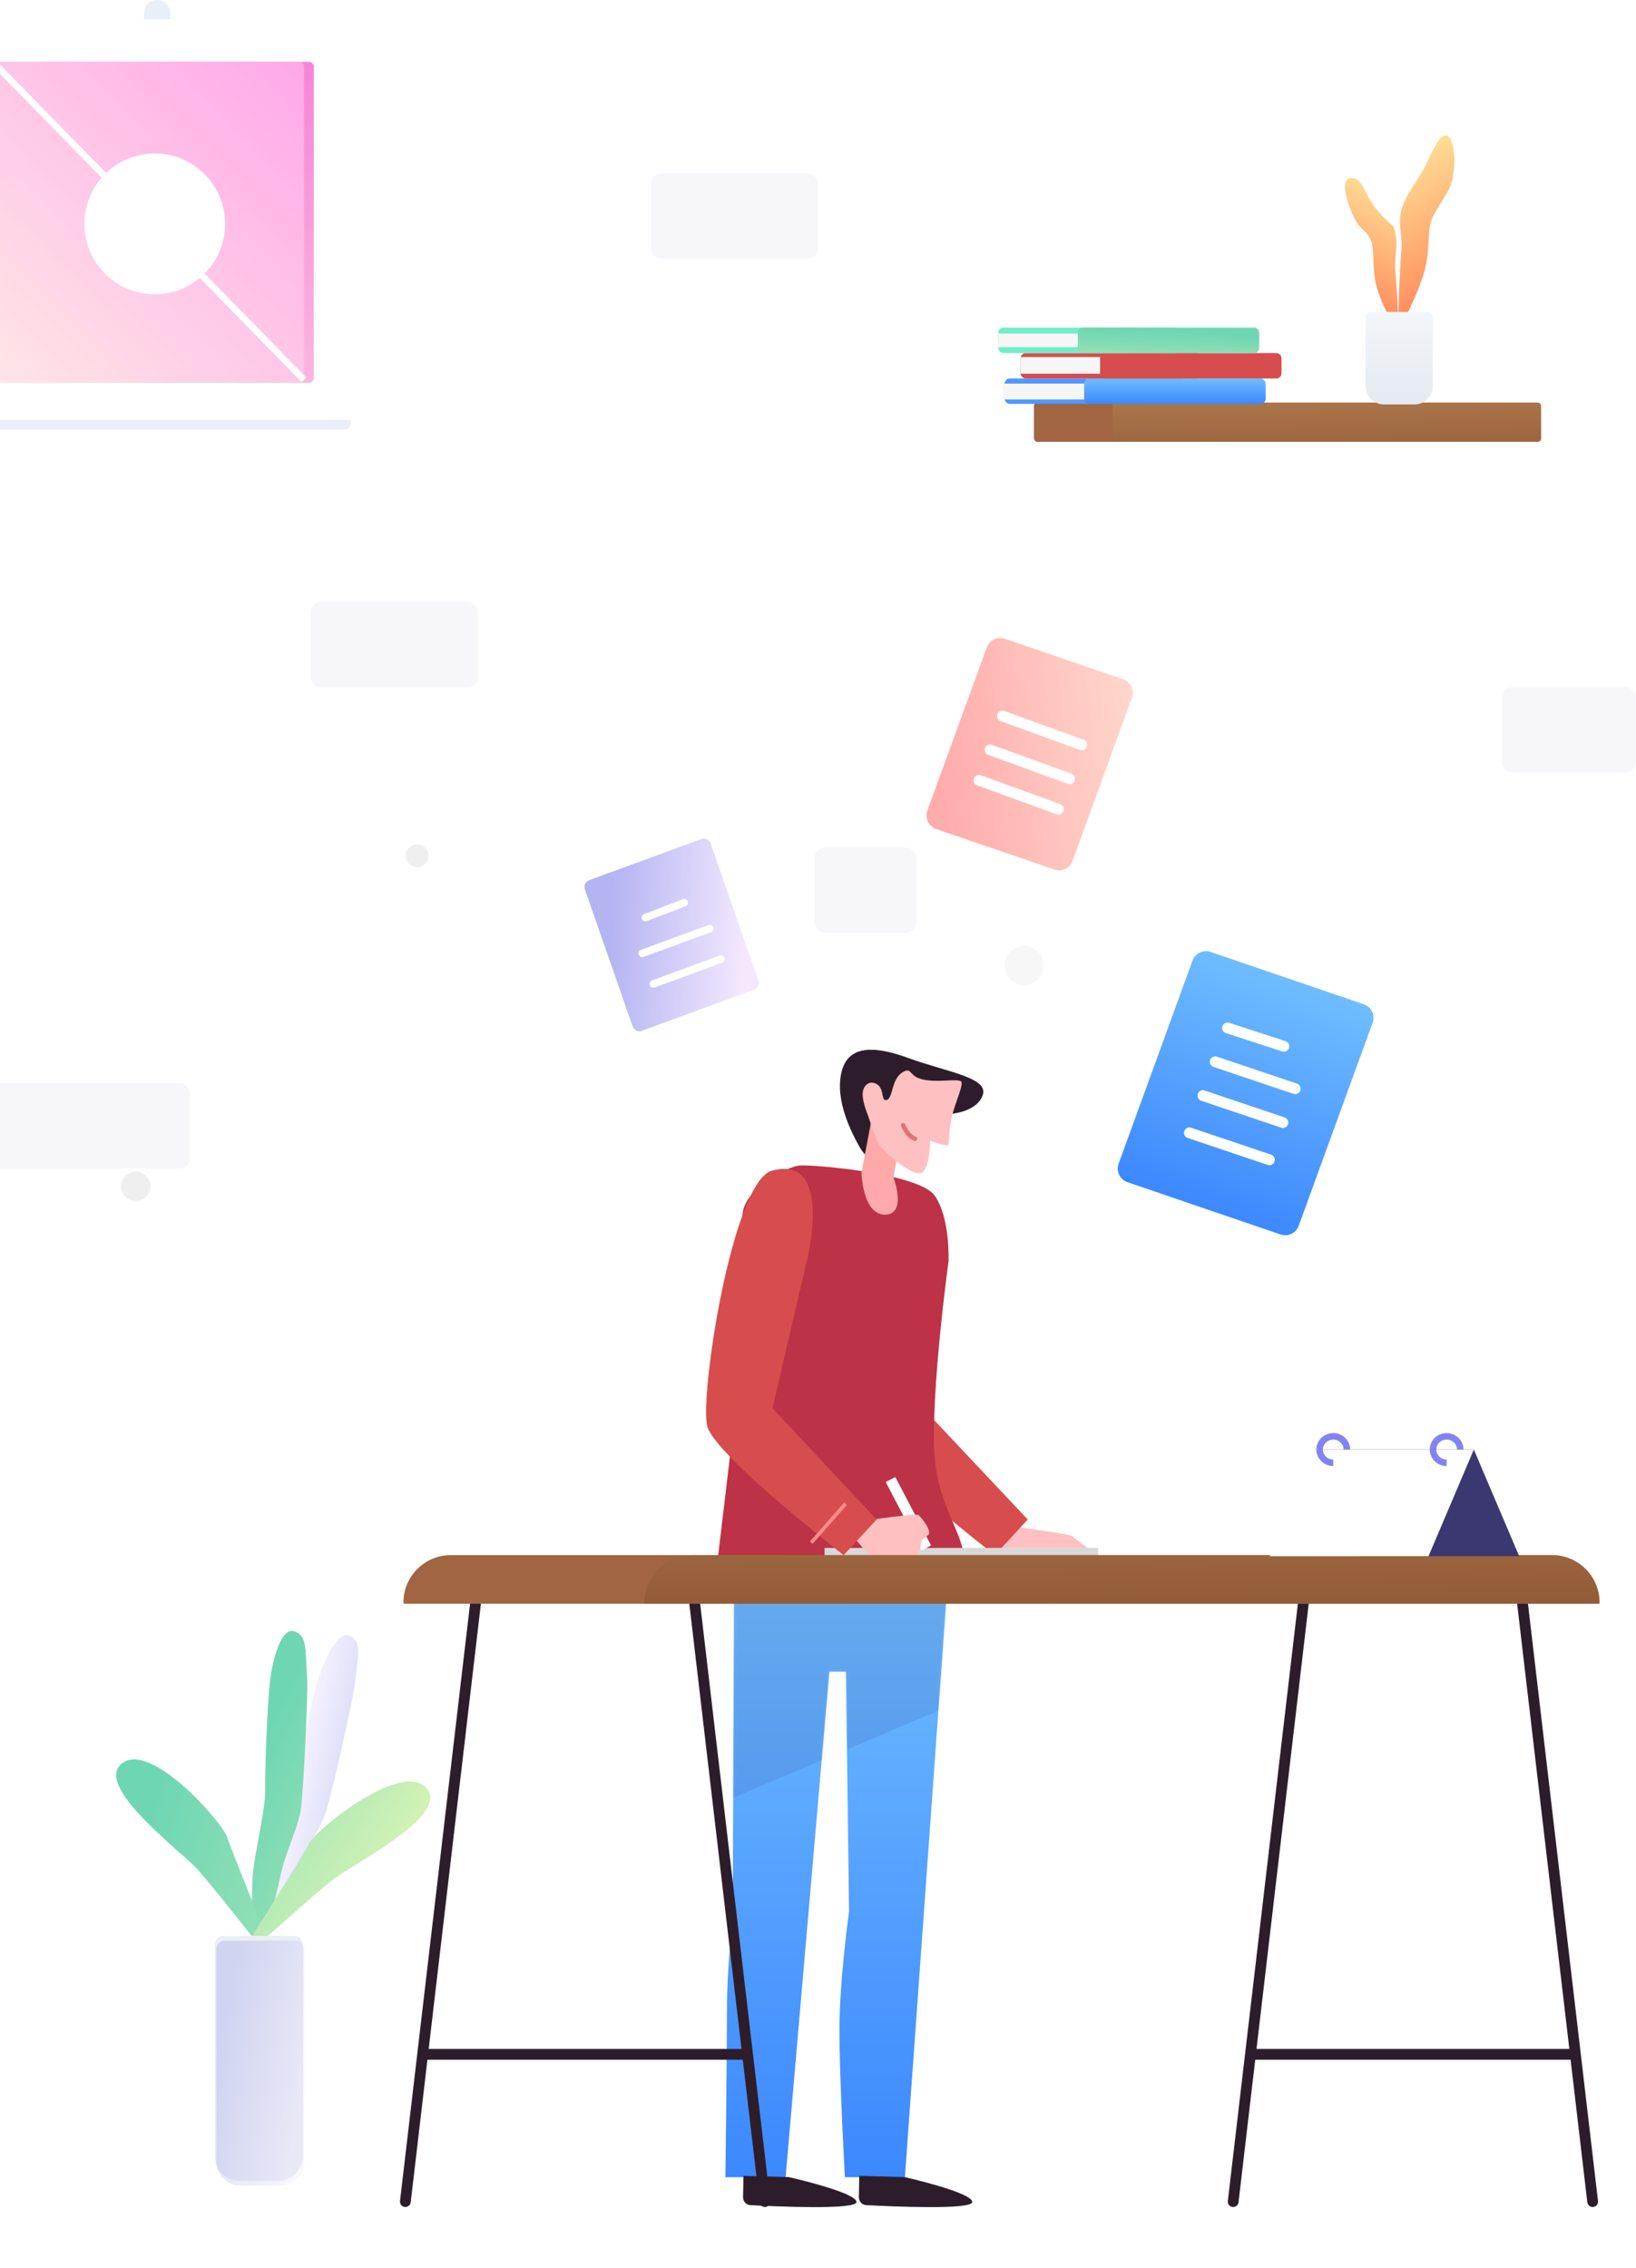<svg width="500" height="693" viewBox="0 0 500 693" fill="none" xmlns="http://www.w3.org/2000/svg">
<path fill-rule="evenodd" clip-rule="evenodd" d="M224.373 482.168L223.921 586.335C223.921 586.335 222.173 600.612 222.173 614.162C222.173 627.712 221.702 665.252 221.702 665.252H240.099L253.47 510.772H258.554L259.477 584.099C259.477 584.099 256.583 604.879 256.551 619.891C256.518 634.902 258.221 665.252 258.221 665.252H276.563L281.473 596.831L289.984 478.218L224.373 482.168Z" fill="url(#paint0_linear)"/>
<mask id="mask0" mask-type="alpha" maskUnits="userSpaceOnUse" x="221" y="478" width="69" height="188">
<path fill-rule="evenodd" clip-rule="evenodd" d="M224.373 482.168L223.921 586.335C223.921 586.335 222.173 600.612 222.173 614.162C222.173 627.712 221.702 665.252 221.702 665.252H240.099L253.47 510.772H258.554L259.477 584.099C259.477 584.099 256.583 604.879 256.551 619.891C256.518 634.902 258.221 665.252 258.221 665.252H276.563L281.473 596.831L289.984 478.218L224.373 482.168Z" fill="white"/>
</mask>
<g mask="url(#mask0)">
<path opacity="0.1" fill-rule="evenodd" clip-rule="evenodd" d="M293.859 519.706L213.629 553.728L219.67 490.029L301.421 487.227L293.859 519.706Z" fill="#1F1950"/>
</g>
<path d="M262.615 664.849L262.487 671.36C262.462 672.648 263.455 673.724 264.741 673.792C272.487 674.201 297.147 675.309 297.147 672.83C297.147 669.891 276.473 665.218 276.473 665.218L262.615 664.849Z" fill="#2D1D2A"/>
<path d="M227.225 664.849L227.097 671.36C227.072 672.648 228.065 673.724 229.351 673.792C237.097 674.201 261.757 675.309 261.757 672.83C261.757 669.891 241.083 665.218 241.083 665.218L227.225 664.849Z" fill="#2D1D2A"/>
<path fill-rule="evenodd" clip-rule="evenodd" d="M303.725 465.712C303.725 465.712 326.866 468.518 327.708 469.393C328.549 470.267 332.435 472.979 332.435 472.979L306.076 472.979L303.725 465.712Z" fill="#FEC0C1"/>
<path fill-rule="evenodd" clip-rule="evenodd" d="M286.416 390.795L278.989 427.002L314.106 464.298L304.043 475.179C304.043 475.179 264.98 444.895 262.402 435.939C259.825 426.983 263.546 366.974 275.689 364.268C294.094 359.433 286.416 390.795 286.416 390.795Z" fill="#D74D4E"/>
<path fill-rule="evenodd" clip-rule="evenodd" d="M244.214 356.142C240.458 356.565 228.512 362.772 227.076 370.05C225.641 377.328 223.958 437.719 223.958 437.719L218.678 482.084C218.398 484.431 220.004 486.579 222.342 486.923C231.632 488.29 254.353 491.117 268.536 488.505C286.708 485.16 286.943 495.374 293.034 483.665C299.126 471.957 286.672 464.03 285.589 444.227C284.507 424.424 289.894 385.421 289.894 385.421C289.894 385.421 290.462 371.976 285.589 365.238C280.716 358.499 247.969 355.72 244.214 356.142Z" fill="#BD3246"/>
<mask id="mask1" mask-type="alpha" maskUnits="userSpaceOnUse" x="218" y="356" width="77" height="134">
<path fill-rule="evenodd" clip-rule="evenodd" d="M244.214 356.142C240.458 356.565 228.512 362.772 227.076 370.05C225.641 377.328 223.958 437.719 223.958 437.719L218.678 482.084C218.398 484.431 220.004 486.579 222.342 486.923C231.632 488.29 254.353 491.117 268.536 488.505C286.708 485.16 286.943 495.374 293.034 483.665C299.126 471.957 286.672 464.03 285.589 444.227C284.507 424.424 289.894 385.421 289.894 385.421C289.894 385.421 290.462 371.976 285.589 365.238C280.716 358.499 247.969 355.72 244.214 356.142Z" fill="white"/>
</mask>
<g mask="url(#mask1)">
</g>
<rect width="83.6" height="3.3" transform="matrix(-1 0 0 1 335.6 472.979)" fill="#D8D8D8"/>
<g filter="url(#filter0_d)">
<path fill-rule="evenodd" clip-rule="evenodd" d="M289.734 331.429C289.734 331.429 298.308 331.154 300.327 325.691C302.347 320.227 289.305 318.556 277.723 314.325C268.948 311.12 259.467 309.426 257.217 318.448C254.968 327.47 260.682 337.777 262.647 341.369C264.611 344.962 267.451 345.867 267.451 345.867L277.07 336.767L285.623 334.314L289.734 331.429Z" fill="#2D1D2A"/>
</g>
<mask id="mask2" mask-type="alpha" maskUnits="userSpaceOnUse" x="246" y="299" width="56" height="56">
<path fill-rule="evenodd" clip-rule="evenodd" d="M289.734 331.429C289.734 331.429 298.308 331.154 300.327 325.691C302.347 320.227 289.305 318.556 277.723 314.325C268.948 311.12 259.467 309.426 257.217 318.448C254.968 327.47 260.682 337.777 262.647 341.369C264.611 344.962 267.451 345.867 267.451 345.867L277.07 336.767L285.623 334.314L289.734 331.429Z" fill="white"/>
</mask>
<g mask="url(#mask2)">
</g>
<path d="M276.002 343.005L266.497 341.329L263.293 358.287C263.293 358.287 263.57 371.148 270.448 371.148C277.325 371.148 273.076 359.775 273.076 359.775L276.002 343.005Z" fill="#FFA9AA"/>
<path fill-rule="evenodd" clip-rule="evenodd" d="M293.619 330.342C294.83 330.881 292.015 336.575 290.889 341.289C289.765 345.998 290.33 349.728 289.614 349.872C288.18 350.161 284.24 348.532 284.24 348.532C284.24 348.532 284.326 358.796 280.704 358.51C277.081 358.225 269.405 351.171 268.491 349.499C267.578 347.827 265.169 340.525 265.169 340.525C265.169 340.525 263.722 337.218 263.645 334.496C263.567 331.774 265.686 329.911 267.973 331.265C270.259 332.618 269.285 336.165 270.683 336.143C273.227 336.103 272.021 329.143 276.559 327.278C278.714 326.393 277.827 328.968 282.238 329.887C286.648 330.806 291.94 329.594 293.619 330.342Z" fill="#FEC0C1"/>
<mask id="mask3" mask-type="alpha" maskUnits="userSpaceOnUse" x="257" y="319" width="41" height="42">
<path fill-rule="evenodd" clip-rule="evenodd" d="M293.619 330.342C294.83 330.881 292.015 336.575 290.889 341.289C289.765 345.998 290.33 349.728 289.614 349.872C288.18 350.161 284.24 348.532 284.24 348.532C284.24 348.532 284.326 358.796 280.704 358.51C277.081 358.225 269.405 351.171 268.491 349.499C267.578 347.827 265.169 340.525 265.169 340.525C265.169 340.525 263.722 337.218 263.645 334.496C263.567 331.774 265.686 329.911 267.973 331.265C270.259 332.618 269.285 336.165 270.683 336.143C273.227 336.103 272.021 329.143 276.559 327.278C278.714 326.393 277.827 328.968 282.238 329.887C286.648 330.806 291.94 329.594 293.619 330.342Z" fill="white"/>
</mask>
<g mask="url(#mask3)">
<path d="M276.021 343.833C276.021 343.833 277.201 347.05 279.624 347.948" stroke="#DB7678" stroke-width="1.372" stroke-linecap="round"/>
</g>
<path d="M283.086 472.979L272.16 452.068" stroke="white" stroke-width="3.3"/>
<path fill-rule="evenodd" clip-rule="evenodd" d="M257.525 465.712C257.525 465.712 279.939 462.091 280.781 462.965C281.623 463.84 283.99 466.541 284.004 468.528C284.008 469.029 281.776 470.421 281.776 470.421C281.776 470.421 280.96 474.792 279.782 475.973C277.4 478.362 276.953 479.955 275.294 479.433C273.635 478.911 276.398 476.101 275.667 476.099C273.243 476.094 265.613 475.222 265.613 475.222L257.525 465.712Z" fill="#FEC0C1"/>
<path fill-rule="evenodd" clip-rule="evenodd" d="M246.816 384.195L236.089 430.302L267.906 464.298L257.843 475.179C257.843 475.179 218.78 444.895 216.202 435.939C213.625 426.983 223.946 360.374 236.089 357.668C254.494 352.833 246.816 384.195 246.816 384.195Z" fill="#D74D4E"/>
<path d="M258.385 459.499L247.944 471.376" stroke="#FF8B8C" stroke-width="1.1"/>
<g opacity="0.5">
<path fill-rule="evenodd" clip-rule="evenodd" d="M178.744 271.739C178.349 270.605 178.936 269.363 180.064 268.949L214.348 256.375C215.502 255.952 216.778 256.556 217.183 257.716L231.789 299.607C232.184 300.742 231.597 301.983 230.469 302.397L196.185 314.971C195.032 315.395 193.755 314.791 193.35 313.63L178.744 271.739Z" fill="url(#paint1_linear)"/>
<path d="M197.249 280.382L209.125 275.83" stroke="white" stroke-width="2.31" stroke-linecap="round"/>
<path d="M196.29 291.31L216.937 283.738" stroke="white" stroke-width="2.31" stroke-linecap="round"/>
<path d="M199.69 300.652L220.337 293.079" stroke="white" stroke-width="2.31" stroke-linecap="round"/>
</g>
<g opacity="0.7">
<path fill-rule="evenodd" clip-rule="evenodd" d="M301.568 197.85C302.388 195.598 304.858 194.416 307.126 195.191L343.232 207.531C345.564 208.328 346.786 210.884 345.944 213.2L327.81 263.02C326.991 265.272 324.52 266.454 322.253 265.679L286.146 253.339C283.815 252.542 282.592 249.986 283.435 247.67L301.568 197.85Z" fill="url(#paint2_linear)"/>
<path d="M302.615 229.125L326.851 237.947" stroke="white" stroke-width="3.3" stroke-linecap="round"/>
<path d="M306.377 218.789L330.613 227.61" stroke="white" stroke-width="3.3" stroke-linecap="round"/>
<path d="M299.229 238.428L323.465 247.25" stroke="white" stroke-width="3.3" stroke-linecap="round"/>
</g>
<path d="M145.889 485.155L123.889 672.714" stroke="#2D1D2A" stroke-width="3.293" stroke-linecap="round"/>
<path d="M211.754 485.155L233.754 672.714" stroke="#2D1D2A" stroke-width="3.293" stroke-linecap="round"/>
<path d="M130.247 627.708H227.748" stroke="#2D1D2A" stroke-width="3.293" stroke-linecap="round"/>
<path d="M398.889 485.155L376.889 672.714" stroke="#2D1D2A" stroke-width="3.293" stroke-linecap="round"/>
<path d="M464.754 485.155L486.754 672.714" stroke="#2D1D2A" stroke-width="3.293" stroke-linecap="round"/>
<path d="M383.247 627.708H480.748" stroke="#2D1D2A" stroke-width="3.293" stroke-linecap="round"/>
<path d="M123.3 489.643C123.3 481.655 129.775 475.179 137.763 475.179H474.389C482.377 475.179 488.853 481.655 488.853 489.643C488.853 489.856 488.679 490.029 488.466 490.029H123.686C123.473 490.029 123.3 489.856 123.3 489.643Z" fill="#A26541"/>
<path d="M196.897 489.833C196.897 481.74 203.457 475.179 211.551 475.179L474.198 475.179C482.292 475.179 488.853 481.74 488.853 489.833C488.853 489.941 488.765 490.029 488.657 490.029H197.092C196.984 490.029 196.897 489.941 196.897 489.833Z" fill="url(#paint3_linear)"/>
<path opacity="0.2" fill-rule="evenodd" clip-rule="evenodd" d="M80.825 592.998C80.825 592.998 86.888 580.132 90.064 572.357C92.87 565.49 98.055 558.913 99.851 552.927C101.646 546.941 107.885 519.381 108.361 515.151C109.477 505.228 110.671 502.05 107.13 499.904C103.59 497.758 99.174 506.415 96.899 514.236C95.218 520.014 90.83 539.73 89.942 545.767C89.22 550.666 85.228 560.04 82.483 568.08C79.737 576.12 78.679 589.965 78.679 589.965C78.679 589.965 79.116 591.166 79.452 591.641C79.787 592.115 80.825 592.998 80.825 592.998Z" fill="url(#paint4_linear)"/>
<path fill-rule="evenodd" clip-rule="evenodd" d="M80.289 594.728C80.289 594.728 84.026 581.004 85.804 572.796C87.374 565.546 91.339 558.169 92.068 551.962C92.796 545.755 94.154 517.529 93.888 513.282C93.264 503.315 93.888 499.978 90.029 498.48C86.17 496.982 83.325 506.273 82.442 514.371C81.79 520.353 80.893 540.531 81.066 546.631C81.206 551.581 78.903 561.506 77.595 569.9C76.287 578.294 77.649 592.113 77.649 592.113C77.649 592.113 78.288 593.22 78.701 593.629C79.114 594.038 80.289 594.728 80.289 594.728Z" fill="url(#paint5_linear)"/>
<path fill-rule="evenodd" clip-rule="evenodd" d="M82.347 593.845C82.347 593.845 70.963 566.051 69.448 561.407C67.934 556.762 45.99 531.807 37.241 538.826C28.492 545.845 55.526 565.721 60.602 571.459C65.679 577.198 78.779 593.909 78.779 593.909C78.779 593.909 79.809 594.252 80.623 594.225C81.436 594.198 82.347 593.845 82.347 593.845Z" fill="url(#paint6_linear)"/>
<path fill-rule="evenodd" clip-rule="evenodd" d="M76.358 592.676C76.358 592.676 92.395 567.281 94.694 562.97C96.992 558.658 122.936 537.893 130.333 546.325C137.73 554.756 107.655 569.636 101.66 574.406C95.664 579.175 79.861 593.358 79.861 593.358C79.861 593.358 78.787 593.517 77.99 593.349C77.194 593.181 76.358 592.676 76.358 592.676Z" fill="url(#paint7_linear)"/>
<path fill-rule="evenodd" clip-rule="evenodd" d="M65.65 594.177C65.65 592.719 66.832 591.537 68.29 591.537H89.905C91.364 591.537 92.545 592.719 92.545 594.177V658.89C92.545 663.043 89.179 666.409 85.026 666.409H73.17C69.017 666.409 65.65 663.043 65.65 658.89L65.65 594.177Z" fill="#EAEFF4"/>
<path opacity="0.2" fill-rule="evenodd" clip-rule="evenodd" d="M66.1 595.64C66.1 594.182 67.282 593 68.74 593H90.355C91.813 593 92.995 594.182 92.995 595.64V660.353C92.995 664.506 89.629 667.872 85.476 667.872H73.619C69.466 667.872 66.1 664.506 66.1 660.353L66.1 595.64Z" fill="url(#paint8_linear)"/>
<path fill-rule="evenodd" clip-rule="evenodd" d="M364.45 293.535C365.27 291.283 367.74 290.101 370.007 290.876L416.781 306.854C419.113 307.65 420.336 310.207 419.493 312.522L396.921 374.54C396.101 376.792 393.631 377.974 391.364 377.199L344.59 361.222C342.258 360.425 341.035 357.869 341.878 355.553L364.45 293.535Z" fill="url(#paint9_linear)"/>
<path d="M371.405 324.435L395.852 332.67" stroke="white" stroke-width="3.3" stroke-linecap="round"/>
<path d="M375.167 314.098L392.379 319.7" stroke="white" stroke-width="3.3" stroke-linecap="round"/>
<path d="M367.643 334.772L392.09 343.007" stroke="white" stroke-width="3.3" stroke-linecap="round"/>
<path d="M363.505 346.142L387.951 354.377" stroke="white" stroke-width="3.3" stroke-linecap="round"/>
<path d="M401.93 442.922H450.44L464.3 475.509H415.79L401.93 442.922Z" fill="#3A3771"/>
<path d="M450.44 442.922H401.93L388.07 475.509H436.58L450.44 442.922Z" fill="white"/>
<path d="M442.124 446.964C439.828 446.964 437.966 445.154 437.966 442.922C437.966 440.689 439.828 438.879 442.124 438.879C444.42 438.879 446.282 440.689 446.282 442.922" stroke="#8383EF" stroke-width="1.996"/>
<path d="M407.474 446.964C405.178 446.964 403.316 445.154 403.316 442.922C403.316 440.689 405.178 438.879 407.474 438.879C409.77 438.879 411.632 440.689 411.632 442.922" stroke="#8383EF" stroke-width="1.996"/>
<rect x="316" y="123" width="101" height="12" rx="1" fill="#A26541"/>
<rect x="340" y="123" width="131" height="12" rx="1" fill="url(#paint10_linear)"/>
<path fill-rule="evenodd" clip-rule="evenodd" d="M427.356 96.456C427.356 96.456 427.675 83.385 428.248 77.054C428.753 71.461 427.216 69.275 428.178 64.68C429.14 60.085 434.193 53.801 435.508 50.895C438.593 44.078 440.853 40.17 442.608 41.689C444.305 43.157 445.151 48.918 443.838 54.892C442.867 59.305 439.316 62.744 437.607 66.981C436.22 70.42 437.044 73.516 436.021 79.831C434.997 86.147 430.292 95.443 430.292 95.443C430.292 95.443 429.46 96.022 429.001 96.18C428.542 96.339 427.356 96.456 427.356 96.456Z" fill="url(#paint11_linear)"/>
<path fill-rule="evenodd" clip-rule="evenodd" d="M427.336 96.41C427.336 96.41 426.91 88.165 426.455 83.113C426.054 78.652 427.286 75.311 426.52 71.646C425.753 67.98 426.237 70.151 421.509 64.921C416.781 59.69 416.781 54.386 412.991 54.386C409.202 54.386 411.864 62.559 413.924 66.653C415.985 70.748 417.612 70.107 418.976 73.487C420.084 76.23 419.422 80.296 420.237 85.334C421.052 90.372 424.114 95.885 424.114 95.885C424.114 95.885 424.997 96.303 425.733 96.413C426.469 96.523 427.336 96.41 427.336 96.41Z" fill="url(#paint12_linear)"/>
<path fill-rule="evenodd" clip-rule="evenodd" d="M417.341 96.912C417.341 96.028 418.057 95.312 418.941 95.312H436.304C437.187 95.312 437.904 96.028 437.904 96.912V117.954C437.904 121.061 435.385 123.58 432.278 123.58H422.967C419.859 123.58 417.341 121.061 417.341 117.954L417.341 96.912Z" fill="url(#paint13_linear)"/>
<rect x="307.046" y="115.649" width="55.452" height="7.771" rx="1.555" fill="#5097FF"/>
<path fill-rule="evenodd" clip-rule="evenodd" d="M306.515 117.207H332.897C333.755 117.207 334.452 117.903 334.452 118.762V120.505C334.452 121.364 333.755 122.06 332.897 122.06H306.515V117.207Z" fill="#F6F6F6"/>
<rect x="331.346" y="115.649" width="55.452" height="7.771" rx="1.555" fill="url(#paint14_linear)"/>
<rect x="311.91" y="107.878" width="55.452" height="7.771" rx="1.555" fill="#D74D4E"/>
<path fill-rule="evenodd" clip-rule="evenodd" d="M311.915 109.107H365.297C366.156 109.107 366.852 109.803 366.852 110.662V112.623C366.852 113.482 366.156 114.178 365.297 114.178H311.915V109.107Z" fill="#F6F6F6"/>
<rect x="336.21" y="107.878" width="55.452" height="7.771" rx="1.555" fill="#D74D4E"/>
<rect x="305.1" y="100.107" width="55.452" height="7.771" rx="1.555" fill="#71EEC8"/>
<path d="M305.1 101.907H358.997C359.856 101.907 360.552 102.603 360.552 103.462V104.523C360.552 105.382 359.856 106.078 358.997 106.078H305.1V101.907Z" fill="#F6F6F6"/>
<rect x="329.4" y="100.107" width="55.452" height="7.771" rx="1.555" fill="url(#paint15_linear)"/>
<path opacity="0.4" fill-rule="evenodd" clip-rule="evenodd" d="M41.5 367C43.985 367 46 364.985 46 362.5C46 360.015 43.985 358 41.5 358C39.015 358 37 360.015 37 362.5C37 364.985 39.015 367 41.5 367Z" fill="#D8D8D8"/>
<path opacity="0.4" fill-rule="evenodd" clip-rule="evenodd" d="M127.5 265C129.433 265 131 263.433 131 261.5C131 259.567 129.433 258 127.5 258C125.567 258 124 259.567 124 261.5C124 263.433 125.567 265 127.5 265Z" fill="#D8D8D8"/>
<path opacity="0.2" fill-rule="evenodd" clip-rule="evenodd" d="M313 301C316.314 301 319 298.314 319 295C319 291.686 316.314 289 313 289C309.686 289 307 291.686 307 295C307 298.314 309.686 301 313 301Z" fill="#D8D8D8"/>
<path d="M44 4C44 1.791 45.791 0 48 0C50.209 0 52 1.791 52 4V8H44V4Z" fill="#E8EFF9"/>
<rect width="124.4" height="124.4" rx="1.8" transform="matrix(-1 0 0 1 107.2 6.9)" fill="#E8EFF9"/>
<rect width="122.4" height="122.4" rx="1.8" transform="matrix(-1 0 0 1 109.2 5.9)" fill="white"/>
<rect width="98.1" height="98.1" rx="1.44" transform="matrix(-1 0 0 1 95.9 18.9)" fill="url(#paint16_linear)"/>
<path fill-rule="evenodd" clip-rule="evenodd" d="M92.9 20.34C92.9 19.545 92.255 18.9 91.46 18.9H-0.76C-1.555 18.9 -2.2 19.545 -2.2 20.34V115.56C-2.2 116.355 -1.555 117 -0.76 117H91.46C92.255 117 92.9 116.355 92.9 115.56V20.34Z" fill="url(#paint17_linear)"/>
<path fill-rule="evenodd" clip-rule="evenodd" d="M47.3 89.9C59.174 89.9 68.8 80.274 68.8 68.4C68.8 56.526 59.174 46.9 47.3 46.9C35.426 46.9 25.8 56.526 25.8 68.4C25.8 80.274 35.426 89.9 47.3 89.9Z" fill="white"/>
<path d="M-2.2 18.9L92.9 116.06" stroke="white" stroke-width="2"/>
<rect x="-3" y="331" width="61" height="26" rx="3" fill="#F6F6FB"/>
<rect x="459" y="210" width="41" height="26" rx="3" fill="#F6F6FB"/>
<rect x="199" y="53" width="51" height="26" rx="3" fill="#F6F6FB"/>
<rect x="249" y="259" width="31" height="26" rx="3" fill="#F6F6FB"/>
<rect x="95" y="184" width="51" height="26" rx="3" fill="#F6F6FB"/>
<defs>
<filter id="filter0_d" x="224.865" y="286.258" width="99.033" height="99.018" filterUnits="userSpaceOnUse" color-interpolation-filters="sRGB">
<feFlood flood-opacity="0" result="BackgroundImageFix"/>
<feColorMatrix in="SourceAlpha" type="matrix" values="0 0 0 0 0 0 0 0 0 0 0 0 0 0 0 0 0 0 127 0"/>
<feOffset dy="9"/>
<feGaussianBlur stdDeviation="11"/>
<feColorMatrix type="matrix" values="0 0 0 0 0.398 0 0 0 0 0.458 0 0 0 0 0.537 0 0 0 0.192 0"/>
<feBlend mode="normal" in2="BackgroundImageFix" result="effect1_dropShadow"/>
<feBlend mode="normal" in="SourceGraphic" in2="effect1_dropShadow" result="shape"/>
</filter>
<linearGradient id="paint0_linear" x1="289.984" y1="478.218" x2="289.984" y2="665.252" gradientUnits="userSpaceOnUse">
<stop stop-color="#6FBDFF"/>
<stop offset="1" stop-color="#3C88FE"/>
</linearGradient>
<linearGradient id="paint1_linear" x1="227.632" y1="281.343" x2="186.652" y2="279.126" gradientUnits="userSpaceOnUse">
<stop stop-color="#E7D1FF"/>
<stop offset="1" stop-color="#6969E5"/>
</linearGradient>
<linearGradient id="paint2_linear" x1="292.55" y1="285.585" x2="377.063" y2="276.856" gradientUnits="userSpaceOnUse">
<stop stop-color="#FF8989"/>
<stop offset="1" stop-color="#FFDDC5"/>
</linearGradient>
<linearGradient id="paint3_linear" x1="-726.558" y1="433.213" x2="-725.956" y2="527.5" gradientUnits="userSpaceOnUse">
<stop stop-color="#B78154"/>
<stop offset="1" stop-color="#814A2A"/>
</linearGradient>
<linearGradient id="paint4_linear" x1="86.336" y1="550.822" x2="100.038" y2="553.548" gradientUnits="userSpaceOnUse">
<stop stop-color="#E7D1FF"/>
<stop offset="1" stop-color="#6969E5"/>
</linearGradient>
<linearGradient id="paint5_linear" x1="124.239" y1="443.869" x2="247.788" y2="505.563" gradientUnits="userSpaceOnUse">
<stop stop-color="#6FD6B4"/>
<stop offset="1" stop-color="#FEFFB5"/>
</linearGradient>
<linearGradient id="paint6_linear" x1="74.704" y1="476.082" x2="252.955" y2="540.766" gradientUnits="userSpaceOnUse">
<stop stop-color="#6FD6B4"/>
<stop offset="1" stop-color="#FEFFB5"/>
</linearGradient>
<linearGradient id="paint7_linear" x1="-71.754" y1="702.41" x2="34.956" y2="771.783" gradientUnits="userSpaceOnUse">
<stop stop-color="#6FD6B4"/>
<stop offset="1" stop-color="#FEFFB5"/>
</linearGradient>
<linearGradient id="paint8_linear" x1="94.321" y1="635.267" x2="66.177" y2="630.33" gradientUnits="userSpaceOnUse">
<stop stop-color="#E7D1FF"/>
<stop offset="1" stop-color="#6969E5"/>
</linearGradient>
<linearGradient id="paint9_linear" x1="366.277" y1="288.518" x2="340.388" y2="359.646" gradientUnits="userSpaceOnUse">
<stop stop-color="#6FBDFF"/>
<stop offset="1" stop-color="#3C88FE"/>
</linearGradient>
<linearGradient id="paint10_linear" x1="120.899" y1="115.361" x2="121.422" y2="162.869" gradientUnits="userSpaceOnUse">
<stop stop-color="#B78154"/>
<stop offset="1" stop-color="#814A2A"/>
</linearGradient>
<linearGradient id="paint11_linear" x1="441.983" y1="92.114" x2="415.526" y2="47.274" gradientUnits="userSpaceOnUse">
<stop stop-color="#FF895B"/>
<stop offset="1" stop-color="#FFEC9E"/>
</linearGradient>
<linearGradient id="paint12_linear" x1="413.068" y1="93.799" x2="432.145" y2="54.359" gradientUnits="userSpaceOnUse">
<stop stop-color="#FF895B"/>
<stop offset="1" stop-color="#FFEC9E"/>
</linearGradient>
<linearGradient id="paint13_linear" x1="417.341" y1="95.312" x2="417.341" y2="123.58" gradientUnits="userSpaceOnUse">
<stop stop-color="#F3F6F9"/>
<stop offset="1" stop-color="#E4EAF1"/>
</linearGradient>
<linearGradient id="paint14_linear" x1="331.346" y1="115.649" x2="331.346" y2="123.421" gradientUnits="userSpaceOnUse">
<stop stop-color="#6FBDFF"/>
<stop offset="1" stop-color="#3C88FE"/>
</linearGradient>
<linearGradient id="paint15_linear" x1="232.818" y1="95.509" x2="231.384" y2="125.636" gradientUnits="userSpaceOnUse">
<stop stop-color="#6FD6B4"/>
<stop offset="1" stop-color="#FEFFB5"/>
</linearGradient>
<linearGradient id="paint16_linear" x1="-49.05" y1="49.05" x2="49.05" y2="147.15" gradientUnits="userSpaceOnUse">
<stop stop-color="#F684D8"/>
<stop offset="1" stop-color="#FFE6E6"/>
</linearGradient>
<linearGradient id="paint17_linear" x1="140.45" y1="67.95" x2="42.397" y2="163.004" gradientUnits="userSpaceOnUse">
<stop stop-color="#FFA8E8"/>
<stop offset="1" stop-color="#FFE6E6"/>
</linearGradient>
</defs>
</svg>
